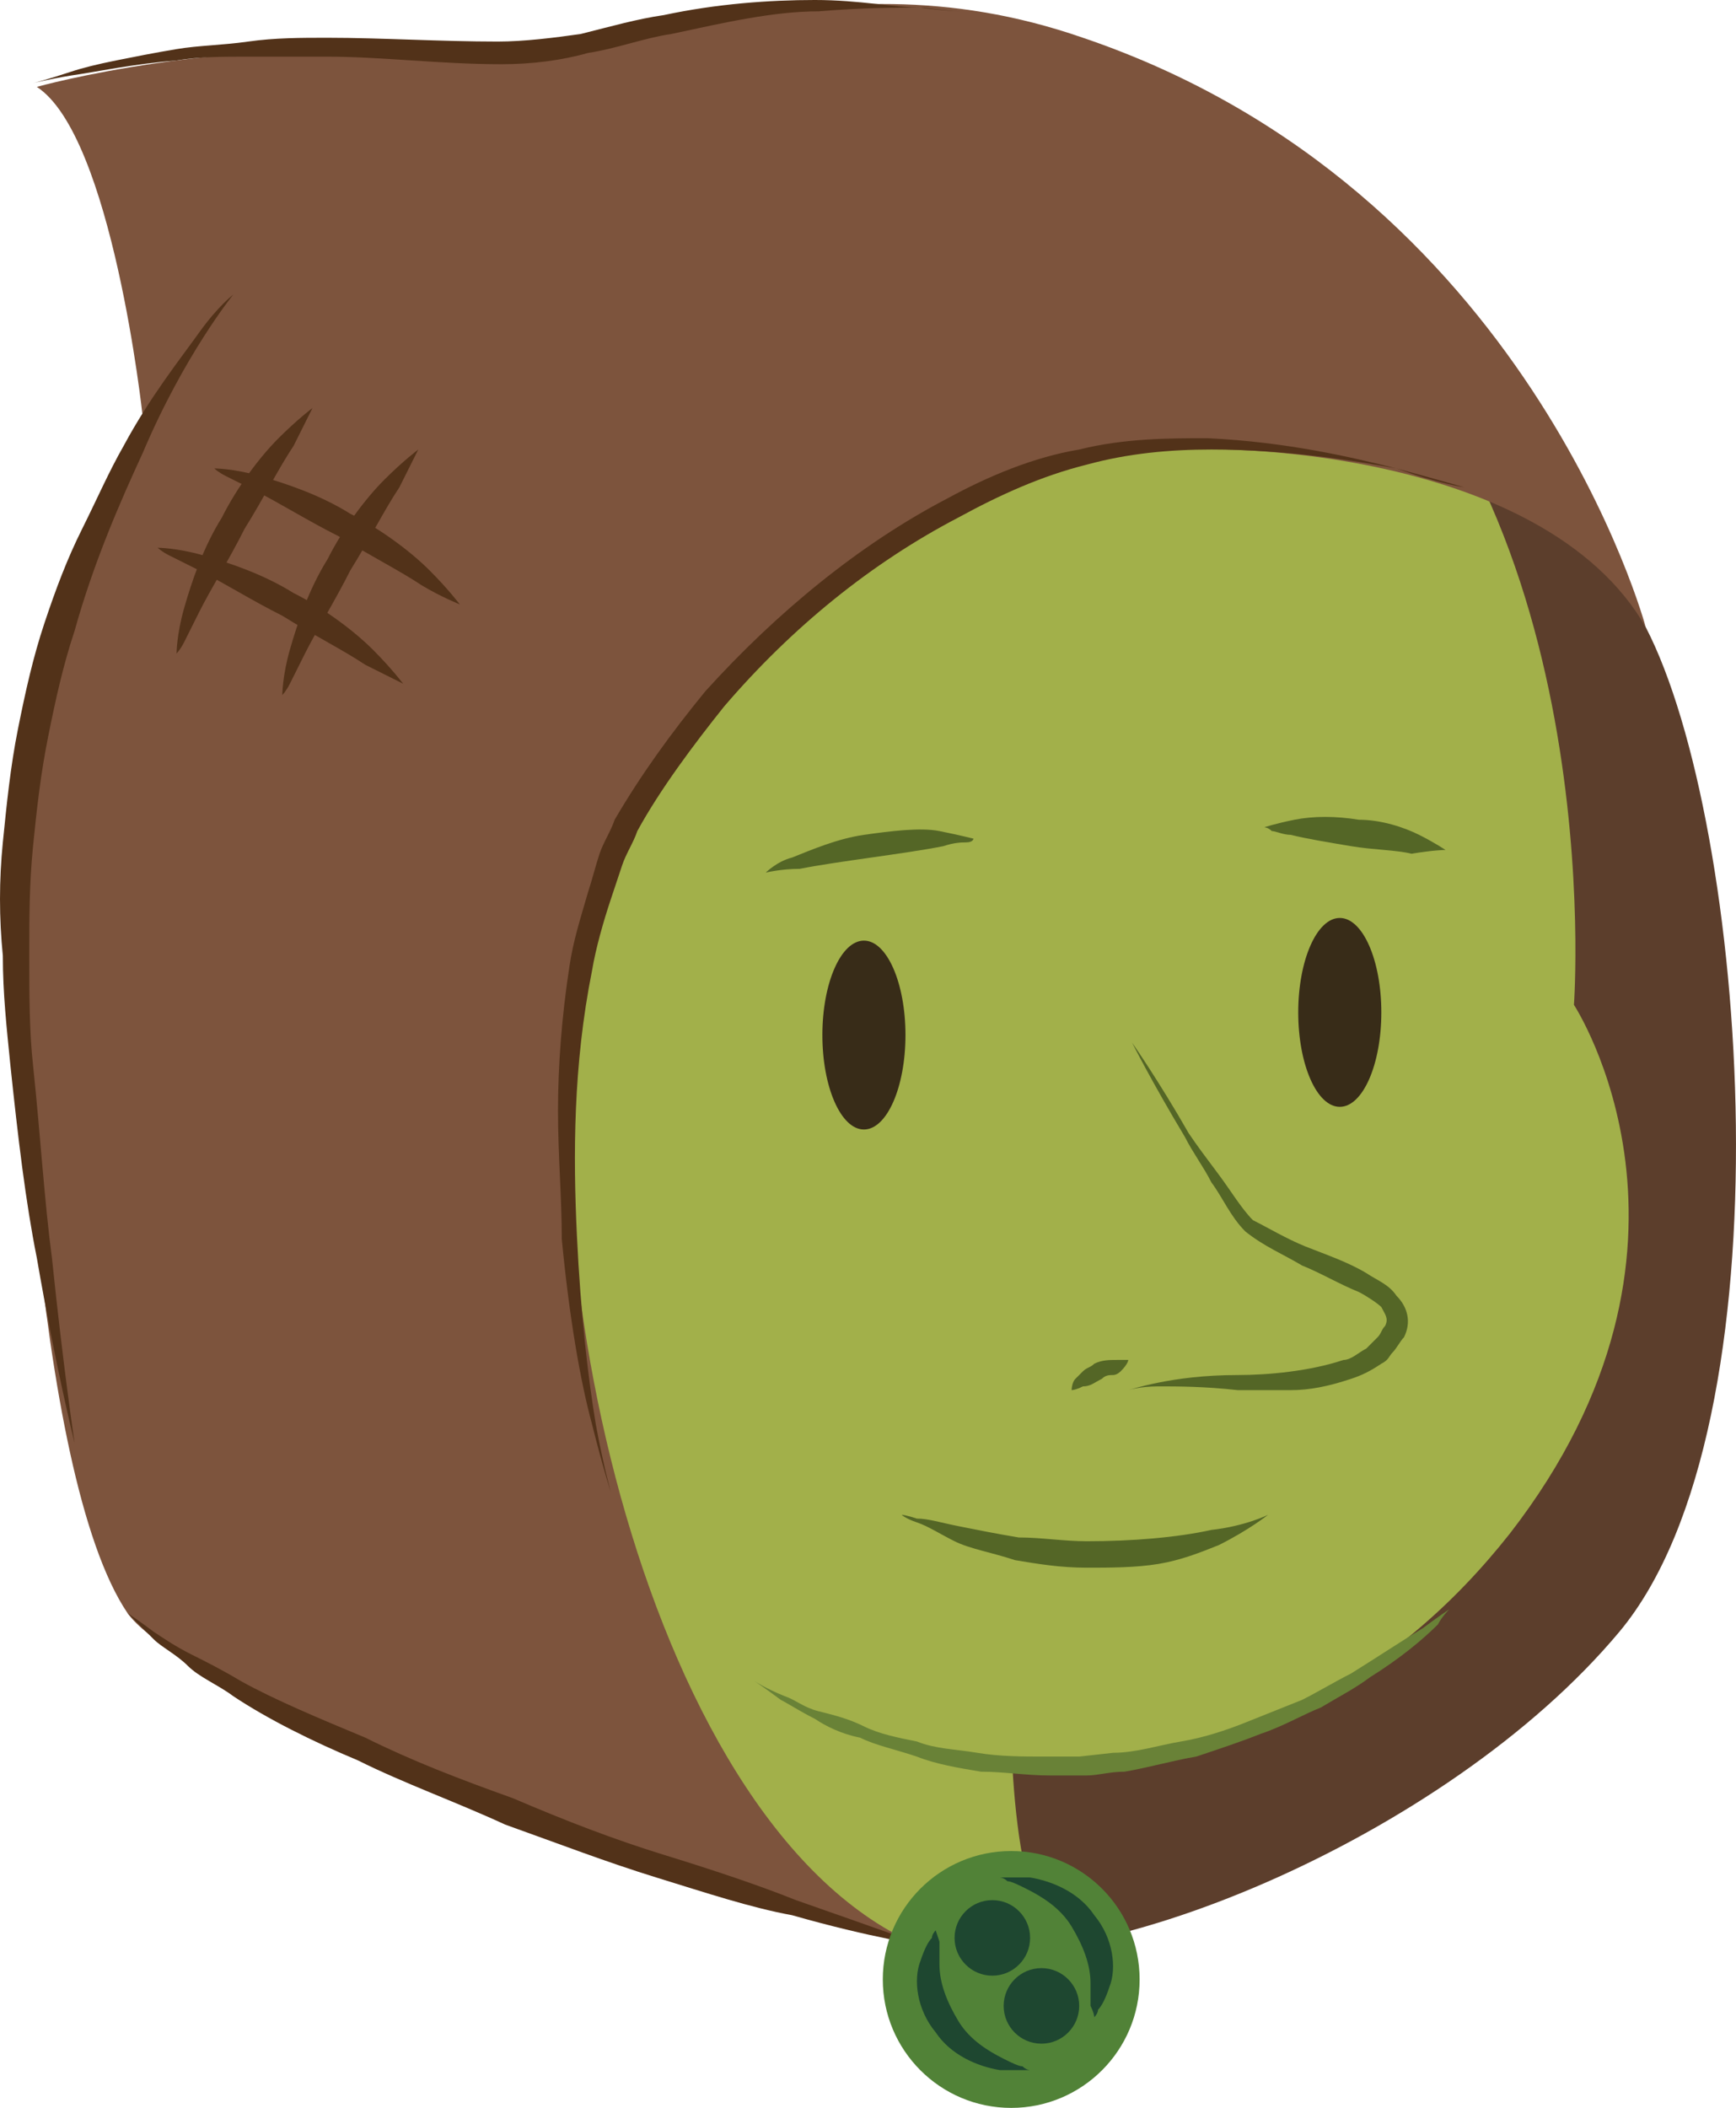 <svg version="1.1" xmlns="http://www.w3.org/2000/svg" xmlns:xlink="http://www.w3.org/1999/xlink" width="45.966" height="55.8" viewBox="0,0,45.966,55.8"><g transform="translate(-214.725,-120.5)"><g data-paper-data="{&quot;isPaintingLayer&quot;:true}" fill-rule="nonzero" stroke="none" stroke-width="1" stroke-linecap="butt" stroke-linejoin="miter" stroke-miterlimit="10" stroke-dasharray="" stroke-dashoffset="0" style="mix-blend-mode: normal"><g fill="#698237"><path d="M246.4,145.6c0.2,-0.3 0.4,-0.6 0.7,-1c0.3,-0.3 0.8,-0.7 1.3,-1c0.5,-0.3 1.1,-0.6 1.7,-0.8c0.6,-0.2 1.2,-0.3 1.8,-0.4c0.6,-0.1 1.1,-0.1 1.6,-0.1c0.4,0 0.8,0.1 1.1,0.1c0.2,0 0.4,0 0.4,0c0,0 -0.1,0.1 -0.4,0.1c-0.3,0.1 -0.6,0.1 -1.1,0.2c-0.5,0.1 -1,0.2 -1.6,0.3c-0.5,0.1 -1.1,0.2 -1.7,0.4c-0.5,0.2 -1.1,0.5 -1.6,0.7c-0.5,0.2 -0.9,0.5 -1.3,0.8c-0.7,0.5 -1,1.1 -1,1.1c0,0 0,-0.2 0.1,-0.4z"/></g><path d="M258.3,137.1c2.7,5.2 3.9,21.1 -0.7,26.6c-4.6,5.5 -14.2,9.4 -18.3,8.3c-4.1,-1 -19.2,-13.8 -15.2,-30.7c4,-16.9 29.9,-12.5 34.2,-4.2z" fill="#5c3e2c"/><path d="M229.3,163.5c1.4,-4.6 10.6,-5.9 12.2,1.5c0,0 -0.2,5.4 1.2,7c-1.3,0.2 -2.5,0.2 -3.3,0c-2,-0.4 -6.5,-3.5 -10.1,-8.5z" fill="#a2b04a"/><g><path d="M224.1,135.6c4.4,-12 17.9,-13.7 25.2,-8.2c8.1,6.1 7.1,19.7 7.1,19.7c0,0 4.2,6.4 -1.7,14c-3,3.8 -7.1,6.1 -12.8,6.3c-4.7,0.2 -16,-4.8 -18.5,-15c-1,-4.6 -0.9,-12.4 0.7,-16.8z" fill="#a2b04a"/><path d="M237.6,150.4c-0.608,0 -1.1,-1.119 -1.1,-2.5c0,-1.381 0.492,-2.5 1.1,-2.5c0.608,0 1.1,1.119 1.1,2.5c0,1.381 -0.492,2.5 -1.1,2.5z" fill="#382c18"/><path d="M250.2,149.8c-0.608,0 -1.1,-1.119 -1.1,-2.5c0,-1.381 0.492,-2.5 1.1,-2.5c0.608,0 1.1,1.119 1.1,2.5c0,1.381 -0.492,2.5 -1.1,2.5z" fill="#382c18"/><path d="M246.2,150.5c0.2,0.3 0.5,0.7 0.8,1.1c0.3,0.4 0.6,0.9 0.9,1.2c0.4,0.2 0.9,0.5 1.4,0.7c0.5,0.2 1.1,0.4 1.6,0.7c0.3,0.2 0.6,0.3 0.8,0.6c0.3,0.3 0.4,0.7 0.2,1.1c-0.1,0.1 -0.2,0.3 -0.3,0.4c-0.1,0.1 -0.1,0.2 -0.3,0.3c-0.3,0.2 -0.5,0.3 -0.8,0.4c-0.6,0.2 -1.1,0.3 -1.6,0.3c-0.5,0 -1,0 -1.4,0c-0.9,-0.1 -1.6,-0.1 -2.1,-0.1c-0.5,0 -0.8,0.1 -0.8,0.1c0,0 0.3,-0.1 0.8,-0.2c0.5,-0.1 1.2,-0.2 2.1,-0.2c0.8,0 1.9,-0.1 2.8,-0.4c0.2,0 0.4,-0.2 0.6,-0.3c0.1,-0.1 0.2,-0.2 0.3,-0.3c0.1,-0.1 0.1,-0.2 0.2,-0.3c0.1,-0.2 0,-0.3 -0.1,-0.5c-0.1,-0.1 -0.4,-0.3 -0.6,-0.4c-0.5,-0.2 -1,-0.5 -1.5,-0.7c-0.5,-0.3 -1,-0.5 -1.5,-0.9c-0.4,-0.4 -0.6,-0.9 -0.9,-1.3c-0.2,-0.4 -0.5,-0.8 -0.7,-1.2c-0.9,-1.5 -1.4,-2.5 -1.4,-2.5c0,0 0.7,1 1.5,2.4z" fill="#546626"/><path d="M244.4,156.8c0,0 -0.1,0.1 -0.2,0.1c-0.1,0 -0.2,0 -0.3,0.1c-0.2,0.1 -0.3,0.2 -0.5,0.2c-0.2,0.1 -0.3,0.1 -0.3,0.1c0,0 0,-0.2 0.1,-0.3c0.1,-0.1 0.1,-0.1 0.2,-0.2c0.1,-0.1 0.2,-0.1 0.3,-0.2c0.2,-0.1 0.4,-0.1 0.6,-0.1c0.2,0 0.3,0 0.3,0c0,0 0,0.1 -0.2,0.3z" fill="#546626"/><path d="M247,161.4c-0.5,0.2 -1,0.4 -1.6,0.5c-0.6,0.1 -1.3,0.1 -1.9,0.1c-0.7,0 -1.3,-0.1 -1.9,-0.2c-0.6,-0.2 -1.2,-0.3 -1.6,-0.5c-0.4,-0.2 -0.7,-0.4 -1,-0.5c-0.3,-0.1 -0.4,-0.2 -0.4,-0.2c0,0 0.1,0 0.4,0.1c0.3,0 0.6,0.1 1.1,0.2c0.5,0.1 1,0.2 1.6,0.3c0.6,0 1.2,0.1 1.8,0.1c1.2,0 2.4,-0.1 3.3,-0.3c0.9,-0.1 1.5,-0.4 1.5,-0.4c0,0 -0.5,0.4 -1.3,0.8z" fill="#546626"/><path d="M252.1,143.1c-0.4,-0.1 -1,-0.1 -1.6,-0.2c-0.6,-0.1 -1.2,-0.2 -1.6,-0.3c-0.2,0 -0.4,-0.1 -0.5,-0.1c-0.1,-0.1 -0.2,-0.1 -0.2,-0.1c0,0 0.3,-0.1 0.8,-0.2c0.5,-0.1 1.1,-0.1 1.7,0c0.6,0 1.2,0.2 1.6,0.4c0.4,0.2 0.7,0.4 0.7,0.4c0,0 -0.3,0 -0.9,0.1z" fill="#546626"/><path d="M235.7,143.2c0.5,-0.2 1.2,-0.5 1.9,-0.6c0.7,-0.1 1.5,-0.2 2,-0.1c0.5,0.1 0.9,0.2 0.9,0.2c0,0 0,0.1 -0.2,0.1c-0.1,0 -0.3,0 -0.6,0.1c-0.5,0.1 -1.2,0.2 -1.9,0.3c-0.7,0.1 -1.4,0.2 -1.9,0.3c-0.5,0 -0.9,0.1 -0.9,0.1c0,0 0.3,-0.3 0.7,-0.4z" fill="#546626"/><path d="M252.8,163.5c-0.4,0.4 -1,0.9 -1.8,1.4c-0.4,0.3 -0.8,0.5 -1.3,0.8c-0.5,0.2 -1,0.5 -1.6,0.7c-0.5,0.2 -1.1,0.4 -1.7,0.6c-0.6,0.1 -1.3,0.3 -1.9,0.4c-0.4,0 -0.7,0.1 -1,0.1c-0.4,0 -0.7,0 -1,0c-0.6,0 -1.2,-0.1 -1.8,-0.1c-0.6,-0.1 -1.2,-0.2 -1.7,-0.4c-0.6,-0.2 -1.1,-0.3 -1.5,-0.5c-0.5,-0.1 -0.9,-0.3 -1.2,-0.5c-0.4,-0.2 -0.7,-0.4 -0.9,-0.5c-0.4,-0.3 -0.7,-0.5 -0.7,-0.5c0,0 0.3,0.2 0.8,0.4c0.3,0.1 0.5,0.3 0.9,0.4c0.4,0.1 0.8,0.2 1.2,0.4c0.4,0.2 0.9,0.3 1.4,0.4c0.5,0.2 1,0.2 1.6,0.3c0.6,0.1 1.2,0.1 1.8,0.1c0.3,0 0.6,0 0.9,0l0.9,-0.1c0.6,0 1.2,-0.2 1.8,-0.3c0.6,-0.1 1.2,-0.3 1.7,-0.5c0.5,-0.2 1,-0.4 1.5,-0.6c0.4,-0.2 0.9,-0.5 1.3,-0.7c0.8,-0.5 1.4,-0.9 1.9,-1.2c0.4,-0.3 0.7,-0.5 0.7,-0.5c0,0 -0.2,0.2 -0.3,0.4z" fill="#698237"/></g><g><g><g><path d="M258.3,137.1c-2.7,-4.7 -11.5,-5.1 -14.6,-4.5c-3.1,0.6 -11.8,5.3 -13.5,13c-1.7,7.6 1.6,23.6 9.1,26.5c0,0 -19.2,-6.1 -21.2,-8.9c-2.5,-3.7 -3,-16.8 -2.9,-21.2c0,-2 3.3,-10.5 3.3,-10.5c0,0 -0.8,-7.4 -2.8,-8.7c0,0 5,-1.4 10.2,-0.8c5.2,0.6 10.3,-3 17.5,-0.5c11.8,4 14.9,15.6 14.9,15.6z" fill="#7d543d"/><path d="M218.5,132.5c-0.6,1.3 -1.3,2.9 -1.8,4.7c-0.3,0.9 -0.5,1.8 -0.7,2.8c-0.2,1 -0.3,1.9 -0.4,2.9c-0.1,1 -0.1,1.9 -0.1,2.9c0,1 0,2 0.1,2.9c0.2,1.9 0.3,3.6 0.5,5.1c0.3,2.9 0.6,4.9 0.6,4.9c0,0 -0.5,-2 -1,-4.9c-0.3,-1.5 -0.5,-3.2 -0.7,-5.1c-0.1,-1 -0.2,-1.9 -0.2,-2.9c-0.1,-1 -0.1,-2 0,-3c0.1,-1 0.2,-2 0.4,-3c0.2,-1 0.4,-1.9 0.7,-2.8c0.3,-0.9 0.6,-1.7 1,-2.5c0.4,-0.8 0.7,-1.5 1.1,-2.2c0.7,-1.3 1.5,-2.3 2,-3c0.5,-0.7 0.9,-1 0.9,-1c0,0 -1.3,1.6 -2.4,4.2z" fill="#523219"/><path d="M251.7,132.9c-1.1,-0.2 -2.9,-0.5 -4.9,-0.5c-1.1,0 -2.2,0.1 -3.3,0.4c-1.2,0.3 -2.3,0.8 -3.4,1.4c-2.3,1.2 -4.4,2.9 -6.2,5c-0.8,1 -1.7,2.2 -2.3,3.3c-0.1,0.3 -0.3,0.6 -0.4,0.9c-0.1,0.3 -0.2,0.6 -0.3,0.9c-0.2,0.6 -0.4,1.3 -0.5,1.9c-0.5,2.5 -0.5,4.9 -0.4,7c0.1,2.1 0.3,3.8 0.5,5c0.2,1.1 0.4,1.8 0.4,1.8c0,0 -0.2,-0.6 -0.5,-1.8c-0.3,-1.1 -0.6,-2.8 -0.8,-4.9c0,-1.1 -0.1,-2.2 -0.1,-3.4c0,-1.2 0.1,-2.5 0.3,-3.8c0.1,-0.7 0.3,-1.3 0.5,-2c0.1,-0.3 0.2,-0.7 0.3,-1c0.1,-0.3 0.3,-0.6 0.4,-0.9c0.7,-1.2 1.5,-2.3 2.4,-3.4c1.9,-2.1 4.1,-3.9 6.4,-5.1c1.1,-0.6 2.3,-1.1 3.5,-1.3c1.2,-0.3 2.4,-0.3 3.4,-0.3c2.1,0.1 3.8,0.5 5,0.8c1.1,0.3 1.8,0.5 1.8,0.5c0,0 -0.7,-0.1 -1.8,-0.5z" fill="#523219"/><path d="M239.2,120.7c-0.7,0 -1.6,0 -2.8,0.1c-1.2,0 -2.5,0.3 -3.9,0.6c-0.7,0.1 -1.5,0.4 -2.2,0.5c-0.7,0.2 -1.5,0.3 -2.3,0.3c-1.6,0 -3.2,-0.2 -4.6,-0.2c-0.7,0 -1.4,0 -2.1,0c-0.7,0 -1.3,0 -1.9,0.1c-1.2,0.1 -2.1,0.3 -2.8,0.4c-0.6,0.1 -1,0.2 -1,0.2c0,0 0.4,-0.1 1,-0.3c0.3,-0.1 0.7,-0.2 1.2,-0.3c0.5,-0.1 1,-0.2 1.6,-0.3c0.6,-0.1 1.2,-0.1 1.9,-0.2c0.7,-0.1 1.4,-0.1 2.1,-0.1c1.4,0 3,0.1 4.5,0.1c0.7,0 1.5,-0.1 2.2,-0.2c0.8,-0.2 1.5,-0.4 2.2,-0.5c1.4,-0.3 2.8,-0.4 4,-0.4c1.2,0 2.1,0.2 2.8,0.2c0.7,0.1 1.1,0.1 1.1,0.1c0,0 -0.3,0 -1,-0.1z" fill="#523219"/></g><path d="M218.8,163.7c0.3,0.2 0.6,0.4 1,0.6c0.4,0.2 0.8,0.4 1.3,0.7c0.9,0.5 2.1,1 3.3,1.5c1.2,0.6 2.5,1.1 3.9,1.6c1.4,0.6 2.7,1.1 4,1.5c1.3,0.4 2.5,0.8 3.5,1.2c2,0.7 3.4,1.2 3.4,1.2c0,0 -1.4,-0.2 -3.5,-0.8c-1.1,-0.2 -2.3,-0.6 -3.6,-1c-1.3,-0.4 -2.6,-0.9 -4,-1.4c-1.3,-0.6 -2.7,-1.1 -3.9,-1.7c-1.2,-0.5 -2.4,-1.1 -3.3,-1.7c-0.4,-0.3 -0.9,-0.5 -1.2,-0.8c-0.3,-0.3 -0.7,-0.5 -0.9,-0.7c-0.4,-0.4 -0.7,-0.7 -0.7,-0.7c0,0 0.3,0.2 0.7,0.5z" fill="#523219"/></g><g fill="#523219"><path d="M225.3,133.4c-0.4,0.6 -0.8,1.4 -1.3,2.2c-0.4,0.8 -0.9,1.6 -1.2,2.2c-0.2,0.4 -0.3,0.6 -0.4,0.8c-0.1,0.2 -0.2,0.3 -0.2,0.3c0,0 0,-0.5 0.2,-1.2c0.2,-0.7 0.5,-1.6 1,-2.4c0.4,-0.8 1,-1.6 1.5,-2.1c0.5,-0.5 0.9,-0.8 0.9,-0.8c0,0 -0.2,0.4 -0.5,1z"/><path d="M222.5,132.3c-0.4,0.6 -0.8,1.4 -1.3,2.2c-0.4,0.8 -0.9,1.6 -1.2,2.2c-0.2,0.4 -0.3,0.6 -0.4,0.8c-0.1,0.2 -0.2,0.3 -0.2,0.3c0,0 0,-0.5 0.2,-1.2c0.2,-0.7 0.5,-1.6 1,-2.4c0.4,-0.8 1,-1.6 1.5,-2.1c0.5,-0.5 0.9,-0.8 0.9,-0.8c0,0 -0.2,0.4 -0.5,1z"/><path d="M225.9,136c-0.6,-0.4 -1.4,-0.8 -2.2,-1.3c-0.8,-0.4 -1.6,-0.9 -2.2,-1.2c-0.4,-0.2 -0.6,-0.3 -0.8,-0.4c-0.2,-0.1 -0.3,-0.2 -0.3,-0.2c0,0 0.5,0 1.2,0.2c0.7,0.2 1.6,0.5 2.4,1c0.8,0.4 1.6,1 2.1,1.5c0.5,0.5 0.8,0.9 0.8,0.9c0,0 -0.5,-0.2 -1,-0.5z"/><path d="M224.4,138.1c-0.6,-0.4 -1.4,-0.8 -2.2,-1.3c-0.8,-0.4 -1.6,-0.9 -2.2,-1.2c-0.4,-0.2 -0.6,-0.3 -0.8,-0.4c-0.2,-0.1 -0.3,-0.2 -0.3,-0.2c0,0 0.5,0 1.2,0.2c0.7,0.2 1.6,0.5 2.4,1c0.8,0.4 1.6,1 2.1,1.5c0.5,0.5 0.8,0.9 0.8,0.9c0,0 -0.4,-0.2 -1,-0.5z"/></g></g><g fill="#000000" font-family="&quot;Helvetica Neue&quot;, Helvetica, Arial, sans-serif" font-weight="400" font-size="16" text-anchor="start"/><g><path d="M241.5,176.3c-1.878,0 -3.4,-1.522 -3.4,-3.4c0,-1.878 1.522,-3.4 3.4,-3.4c1.878,0 3.4,1.522 3.4,3.4c0,1.878 -1.522,3.4 -3.4,3.4z" fill="#518237"/><path d="M243.6,173.6c0,-0.2 0,-0.4 0,-0.6c0,-0.5 -0.2,-1 -0.5,-1.5c-0.3,-0.5 -0.8,-0.8 -1.2,-1c-0.2,-0.1 -0.4,-0.2 -0.5,-0.2c-0.1,-0.1 -0.2,-0.1 -0.2,-0.1c0,0 0.1,0 0.2,0c0.1,0 0.3,0 0.6,0c0.6,0.1 1.3,0.4 1.7,1c0.5,0.6 0.6,1.4 0.4,1.9c-0.1,0.3 -0.2,0.5 -0.3,0.6c0,0.1 -0.1,0.2 -0.1,0.2c0,0 0,-0.1 -0.1,-0.3z" fill="#1e4730"/><path d="M239.6,171.9c0,0.2 0,0.4 0,0.6c0,0.5 0.2,1 0.5,1.5c0.3,0.5 0.8,0.8 1.2,1c0.2,0.1 0.4,0.2 0.5,0.2c0.1,0.1 0.2,0.1 0.2,0.1c0,0 -0.1,0 -0.2,0c-0.1,0 -0.3,0 -0.6,0c-0.6,-0.1 -1.3,-0.4 -1.7,-1c-0.5,-0.6 -0.6,-1.4 -0.4,-1.9c0.1,-0.3 0.2,-0.5 0.3,-0.6c0,-0.1 0.1,-0.2 0.1,-0.2c0,0 0,0 0.1,0.3z" fill="#1e4730"/><path d="M241,172.8c-0.552,0 -1,-0.448 -1,-1c0,-0.552 0.448,-1 1,-1c0.552,0 1,0.448 1,1c0,0.552 -0.448,1 -1,1z" fill="#1e4730"/><path d="M242.3,174.6c-0.552,0 -1,-0.448 -1,-1c0,-0.552 0.448,-1 1,-1c0.552,0 1,0.448 1,1c0,0.552 -0.448,1 -1,1z" fill="#1e4730"/></g></g></g></svg>